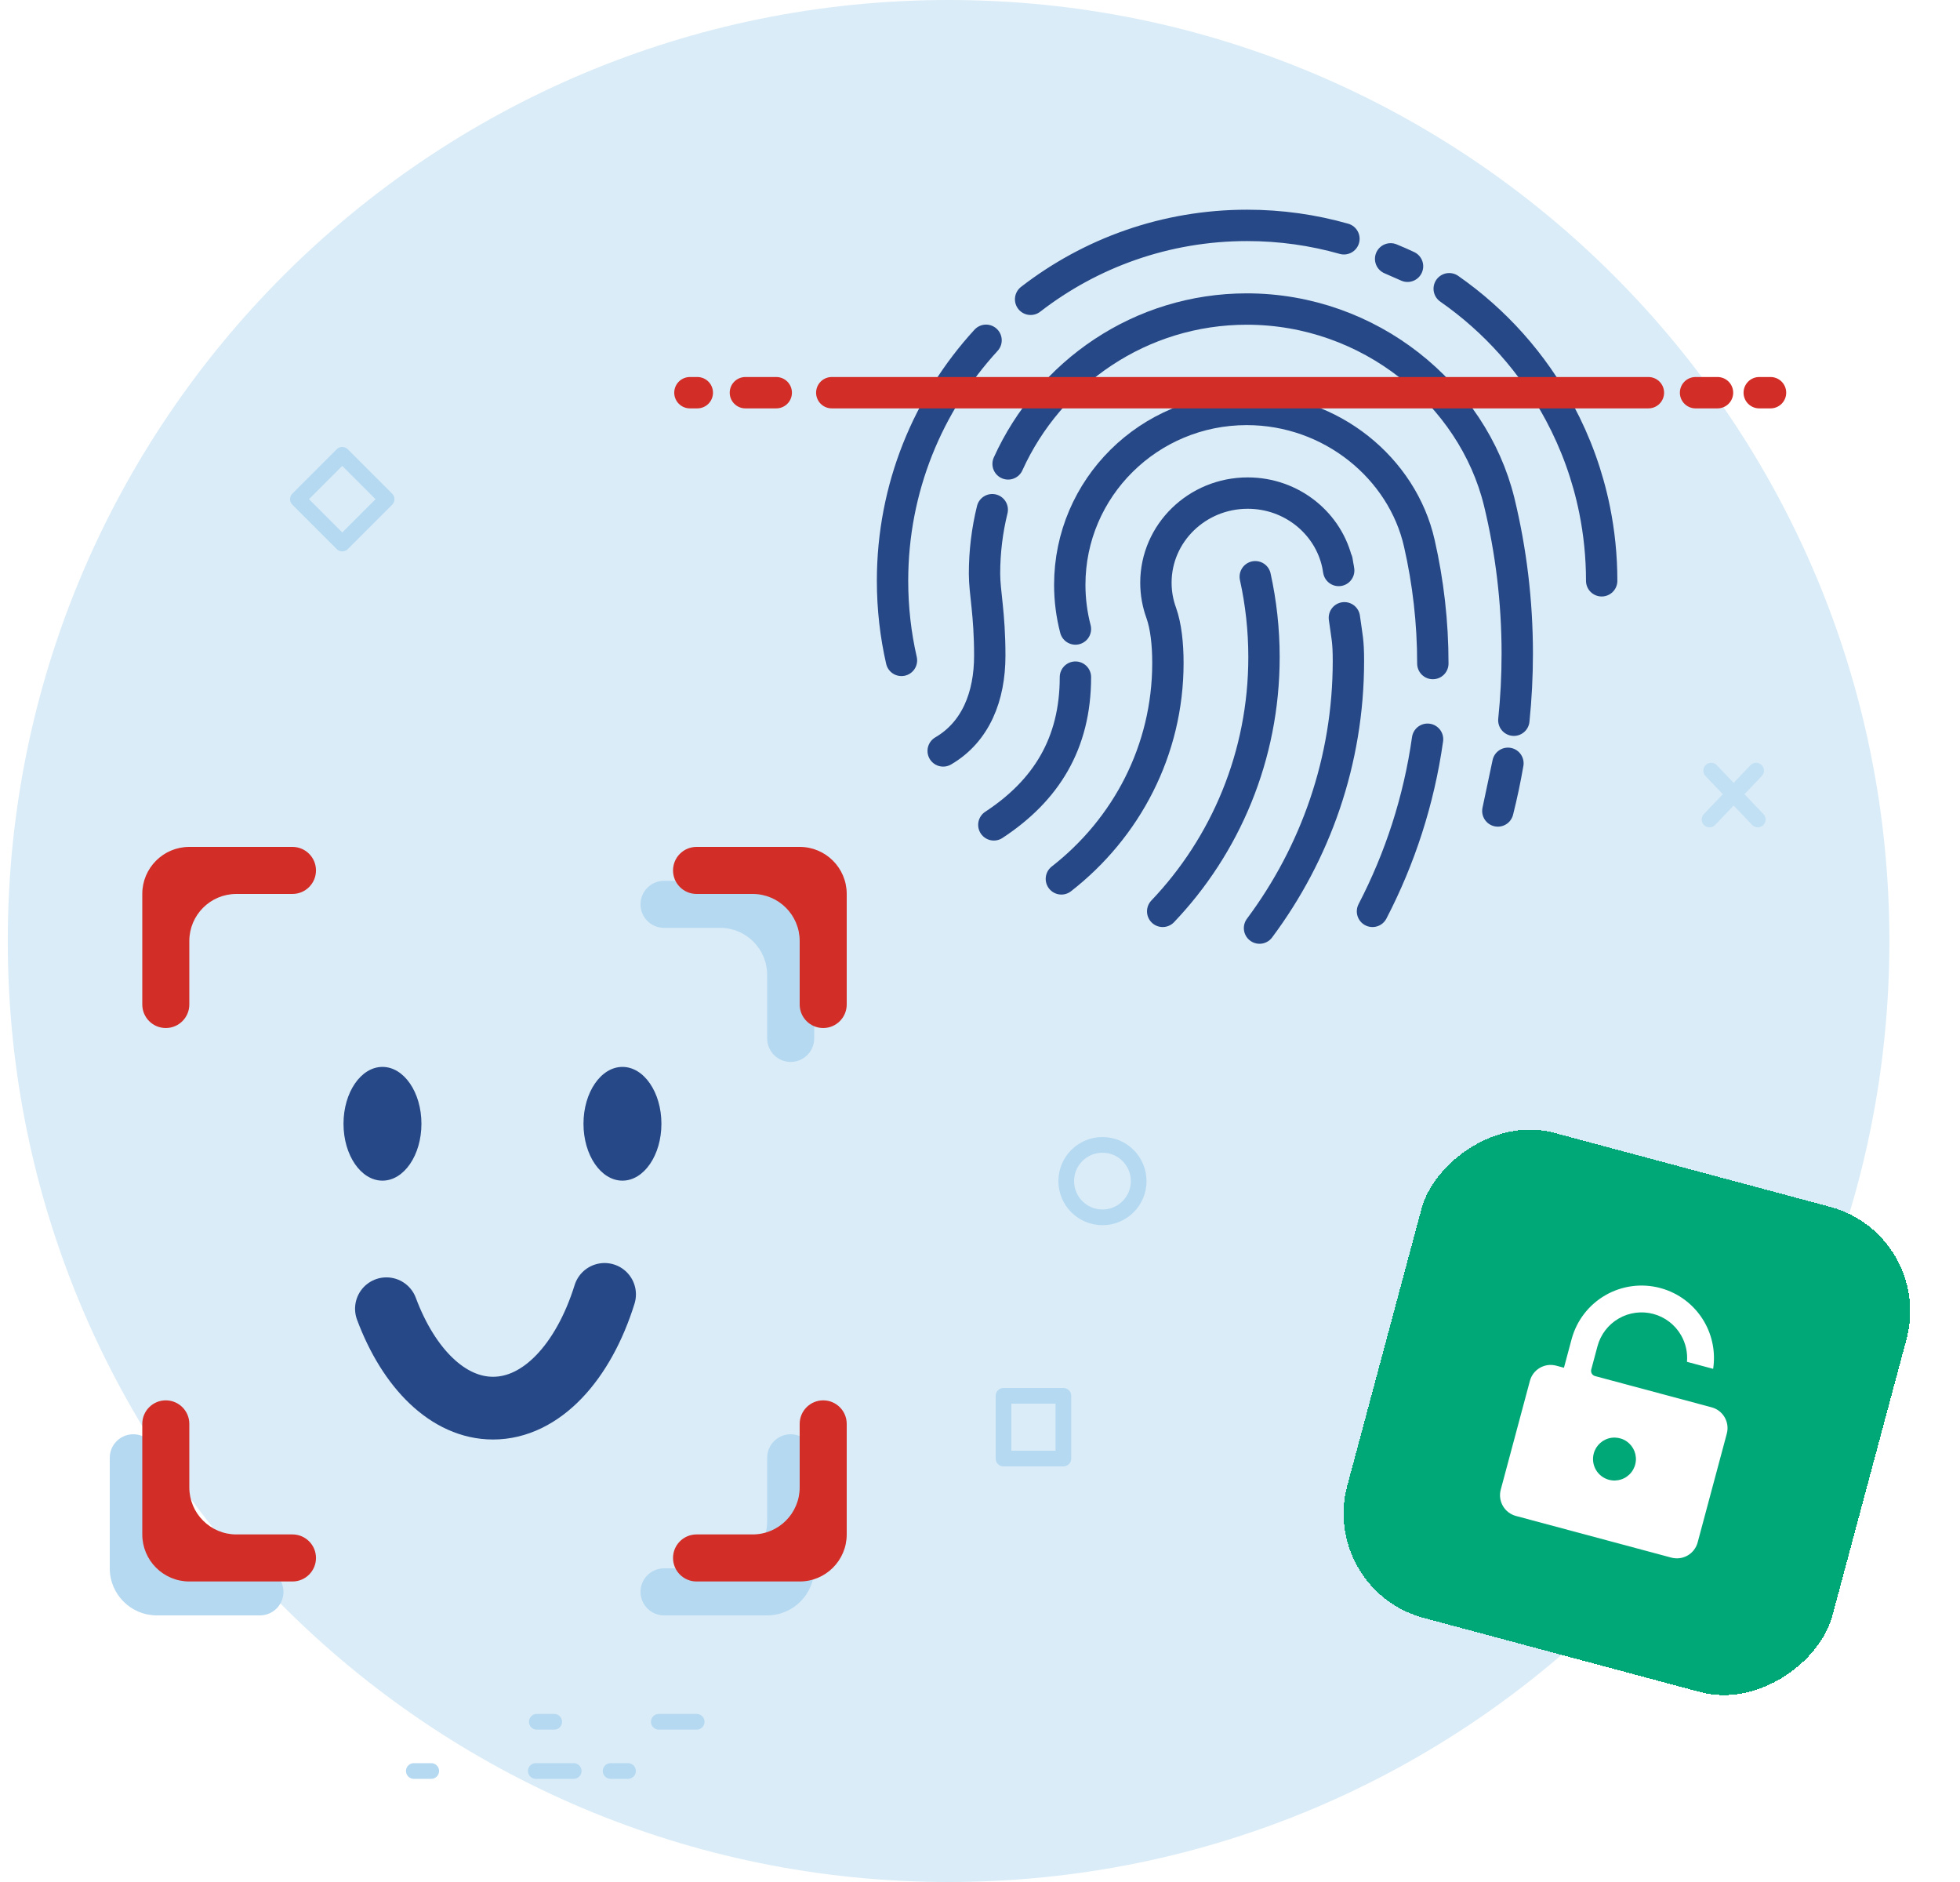 <svg width="125" height="120" viewBox="0 0 125 120" fill="none" xmlns="http://www.w3.org/2000/svg">
<path fill-rule="evenodd" clip-rule="evenodd" d="M60.496 120C93.633 120 120.496 93.137 120.496 60C120.496 26.863 93.633 0 60.496 0C27.359 0 0.496 26.863 0.496 60C0.496 93.137 27.359 120 60.496 120Z" fill="#DAECF8"/>
<rect x="21.828" y="29" width="4" height="4" transform="rotate(45 21.828 29)" stroke="#B5D9F1" stroke-linecap="round" stroke-linejoin="round"/>
<path fill-rule="evenodd" clip-rule="evenodd" d="M70.31 77.62C71.586 77.62 72.62 76.586 72.62 75.31C72.62 74.034 71.586 73 70.31 73C69.034 73 68 74.034 68 75.31C68 76.586 69.034 77.62 70.31 77.62Z" stroke="#B5D9F1"/>
<rect x="64" y="89" width="3.817" height="4" stroke="#B5D9F1" stroke-linecap="round" stroke-linejoin="round"/>
<path d="M109.13 49.137L112.103 52.252" stroke="#C2E0F4" stroke-linecap="round"/>
<path d="M111.998 49.137L109.026 52.252" stroke="#C2E0F4" stroke-linecap="round"/>
<path fill-rule="evenodd" clip-rule="evenodd" d="M8.5 91.451C7.672 91.451 7 92.122 7 92.951V100C7 101.657 8.343 103 10 103H16.578C17.407 103 18.078 102.328 18.078 101.5C18.078 100.672 17.407 100 16.578 100H13C11.343 100 10 98.657 10 97V92.951C10 92.122 9.328 91.451 8.5 91.451ZM42.349 59.162C41.521 59.162 40.849 58.49 40.849 57.662C40.849 56.833 41.521 56.162 42.349 56.162H48.926C50.583 56.162 51.926 57.505 51.926 59.162V66.211C51.926 67.039 51.255 67.711 50.426 67.711C49.598 67.711 48.926 67.039 48.926 66.211V62.162C48.926 60.505 47.583 59.162 45.926 59.162H42.349ZM40.849 101.5C40.849 100.672 41.521 100 42.349 100H45.926C47.583 100 48.926 98.657 48.926 97V92.951C48.926 92.122 49.598 91.451 50.426 91.451C51.255 91.451 51.926 92.122 51.926 92.951V100C51.926 101.657 50.583 103 48.926 103H42.349C41.521 103 40.849 102.328 40.849 101.5Z" fill="#B5D9F1"/>
<path fill-rule="evenodd" clip-rule="evenodd" d="M20.152 55.5C20.152 54.672 19.48 54 18.652 54H12.074C10.417 54 9.074 55.343 9.074 57V64.049C9.074 64.877 9.745 65.549 10.574 65.549C11.402 65.549 12.074 64.877 12.074 64.049V60C12.074 58.343 13.417 57 15.074 57H18.652C19.48 57 20.152 56.328 20.152 55.5ZM44.423 57C43.594 57 42.923 56.328 42.923 55.5C42.923 54.672 43.594 54 44.423 54H51C52.657 54 54 55.343 54 57V64.049C54 64.877 53.329 65.549 52.5 65.549C51.672 65.549 51 64.877 51 64.049V60C51 58.343 49.657 57 48 57H44.423ZM42.923 99.338C42.923 98.51 43.594 97.838 44.423 97.838H48C49.657 97.838 51 96.495 51 94.838V90.789C51 89.961 51.672 89.289 52.5 89.289C53.329 89.289 54 89.961 54 90.789V97.838C54 99.495 52.657 100.838 51 100.838H44.423C43.594 100.838 42.923 100.167 42.923 99.338ZM10.574 89.289C11.402 89.289 12.074 89.961 12.074 90.789V94.838C12.074 96.495 13.417 97.838 15.074 97.838H18.652C19.48 97.838 20.152 98.51 20.152 99.338C20.152 100.167 19.48 100.838 18.652 100.838H12.074C10.417 100.838 9.074 99.495 9.074 97.838V90.789C9.074 89.961 9.745 89.289 10.574 89.289Z" fill="#D32D27"/>
<ellipse cx="24.392" cy="71.654" rx="2.485" ry="3.626" fill="#264887"/>
<ellipse cx="39.697" cy="71.654" rx="2.485" ry="3.626" fill="#264887"/>
<path d="M38.557 82.533C37.215 86.844 34.534 89.786 31.444 89.786C28.579 89.786 26.065 87.255 24.644 83.448" stroke="#264887" stroke-width="4" stroke-linecap="round" stroke-linejoin="round"/>
<path d="M102.148 37.033C102.148 35.482 101.992 33.968 101.696 32.504C101.253 30.315 100.495 28.241 99.472 26.33C97.776 23.165 95.352 20.45 92.424 18.41M85.71 15.226C83.748 14.669 81.676 14.371 79.535 14.371C74.336 14.371 69.547 16.129 65.728 19.084M62.886 21.697C59.183 25.733 56.922 31.118 56.922 37.033C56.922 38.778 57.118 40.477 57.491 42.108M89.766 16.978C89.412 16.811 89.052 16.653 88.688 16.505L89.766 16.978Z" stroke="#264887" stroke-width="2" stroke-linecap="round" stroke-linejoin="round"/>
<path d="M96.546 45.923C96.69 44.529 96.764 43.113 96.764 41.68C96.764 38.341 96.364 35.096 95.61 31.992C93.924 25.138 87.349 19.705 79.515 19.705C72.753 19.705 66.929 23.753 64.292 29.579M63.281 32.499C62.959 33.807 62.788 35.175 62.788 36.583C62.788 37.783 63.123 39.102 63.123 41.808C63.123 44.403 62.23 46.669 60.152 47.88M95.526 51.709C95.777 50.711 95.992 49.697 96.169 48.67L95.526 51.709Z" stroke="#264887" stroke-width="2" stroke-linecap="round" stroke-linejoin="round"/>
<path d="M87.531 58.11C89.283 54.736 90.492 51.04 91.043 47.135M91.38 42.309C91.38 39.675 91.082 37.109 90.519 34.643C89.445 29.879 84.923 26.106 79.512 26.106C73.278 26.106 68.225 31.113 68.225 37.289C68.225 38.263 68.351 39.207 68.586 40.107M68.586 43.175C68.586 47.419 66.706 50.416 63.383 52.595" stroke="#264887" stroke-width="2" stroke-linecap="round" stroke-linejoin="round"/>
<path d="M80.327 59.177C83.892 54.398 85.996 48.513 85.996 42.148C85.996 40.852 85.908 40.642 85.739 39.391M85.272 35.762C85.43 36.745 85.385 36.345 85.301 35.96C84.738 33.377 82.388 31.44 79.574 31.44C76.341 31.44 73.719 33.998 73.719 37.155C73.719 37.829 73.839 38.475 74.058 39.076C74.365 39.938 74.484 41.092 74.484 42.273C74.484 47.846 71.831 52.814 67.69 56.039" stroke="#264887" stroke-width="2" stroke-linecap="round" stroke-linejoin="round"/>
<path d="M74.151 58.11C78.15 53.913 80.612 48.198 80.612 41.899C80.612 40.139 80.419 38.423 80.055 36.774" stroke="#264887" stroke-width="2" stroke-linecap="round" stroke-linejoin="round"/>
<path d="M44 25.039H44.471M47.538 25.039H49.506M53.047 25.039H105.128M108.135 25.039L109.535 25.039M112.196 25.039H112.916" stroke="#D22D27" stroke-width="2" stroke-linecap="round" stroke-linejoin="round"/>
<g filter="url(#filter0_d_2077_40497)">
<rect width="32.027" height="32.027" rx="6.891" transform="matrix(-0.966 -0.259 -0.259 0.966 122.225 75.289)" fill="#00A878" shape-rendering="crispEdges"/>
<path fill-rule="evenodd" clip-rule="evenodd" d="M98.594 83.765L98.099 83.632C97.748 83.538 97.374 83.588 97.06 83.769C96.746 83.951 96.516 84.249 96.423 84.6L94.563 91.539C94.469 91.89 94.518 92.263 94.7 92.578C94.881 92.892 95.18 93.121 95.531 93.215L105.444 95.872C105.795 95.966 106.168 95.916 106.483 95.735C106.797 95.553 107.026 95.254 107.12 94.904L108.98 87.965C109.074 87.614 109.024 87.24 108.843 86.926C108.661 86.612 108.363 86.382 108.012 86.289L100.577 84.296C100.489 84.273 100.415 84.216 100.369 84.137C100.324 84.058 100.312 83.965 100.335 83.877L100.733 82.39C100.933 81.645 101.42 81.01 102.088 80.625C102.756 80.239 103.55 80.135 104.295 80.334C105.04 80.534 105.675 81.021 106.061 81.689C106.36 82.207 106.49 82.8 106.44 83.388L108.109 83.835C108.265 82.805 108.068 81.745 107.542 80.834C106.929 79.773 105.921 78.999 104.738 78.682C103.554 78.365 102.294 78.531 101.233 79.143C100.172 79.756 99.398 80.764 99.081 81.948L98.594 83.765ZM102.256 90.882C101.999 90.969 101.723 90.979 101.461 90.909C101.111 90.815 100.812 90.585 100.631 90.271C100.449 89.957 100.4 89.583 100.494 89.233C100.564 88.971 100.71 88.736 100.913 88.558C101.117 88.379 101.369 88.265 101.637 88.23C101.905 88.195 102.178 88.24 102.421 88.359C102.664 88.479 102.865 88.668 103.001 88.903C103.136 89.137 103.199 89.406 103.181 89.676C103.163 89.946 103.066 90.205 102.901 90.42C102.737 90.635 102.512 90.796 102.256 90.882Z" fill="white"/>
</g>
<path d="M26.392 112.922H36.588" stroke="#B5D9F1" stroke-linecap="round" stroke-dasharray="1.11 6.67 182.22 5.56"/>
<path d="M34.235 109.784H44.431" stroke="#B5D9F1" stroke-linecap="round" stroke-dasharray="1.11 6.67 182.22 5.56"/>
<path d="M38.941 112.922H41.686" stroke="#B5D9F1" stroke-linecap="round" stroke-dasharray="1.11 6.67 182.22 5.56"/>
<defs>
<filter id="filter0_d_2077_40497" x="83" y="67" width="40.374" height="42.671" filterUnits="userSpaceOnUse" color-interpolation-filters="sRGB">
<feFlood flood-opacity="0" result="BackgroundImageFix"/>
<feColorMatrix in="SourceAlpha" type="matrix" values="0 0 0 0 0 0 0 0 0 0 0 0 0 0 0 0 0 0 127 0" result="hardAlpha"/>
<feOffset dx="1.148" dy="3.445"/>
<feComposite in2="hardAlpha" operator="out"/>
<feColorMatrix type="matrix" values="0 0 0 0 0.635 0 0 0 0 0.875 0 0 0 0 0.804 0 0 0 1 0"/>
<feBlend mode="normal" in2="BackgroundImageFix" result="effect1_dropShadow_2077_40497"/>
<feBlend mode="normal" in="SourceGraphic" in2="effect1_dropShadow_2077_40497" result="shape"/>
</filter>
</defs>
</svg>

